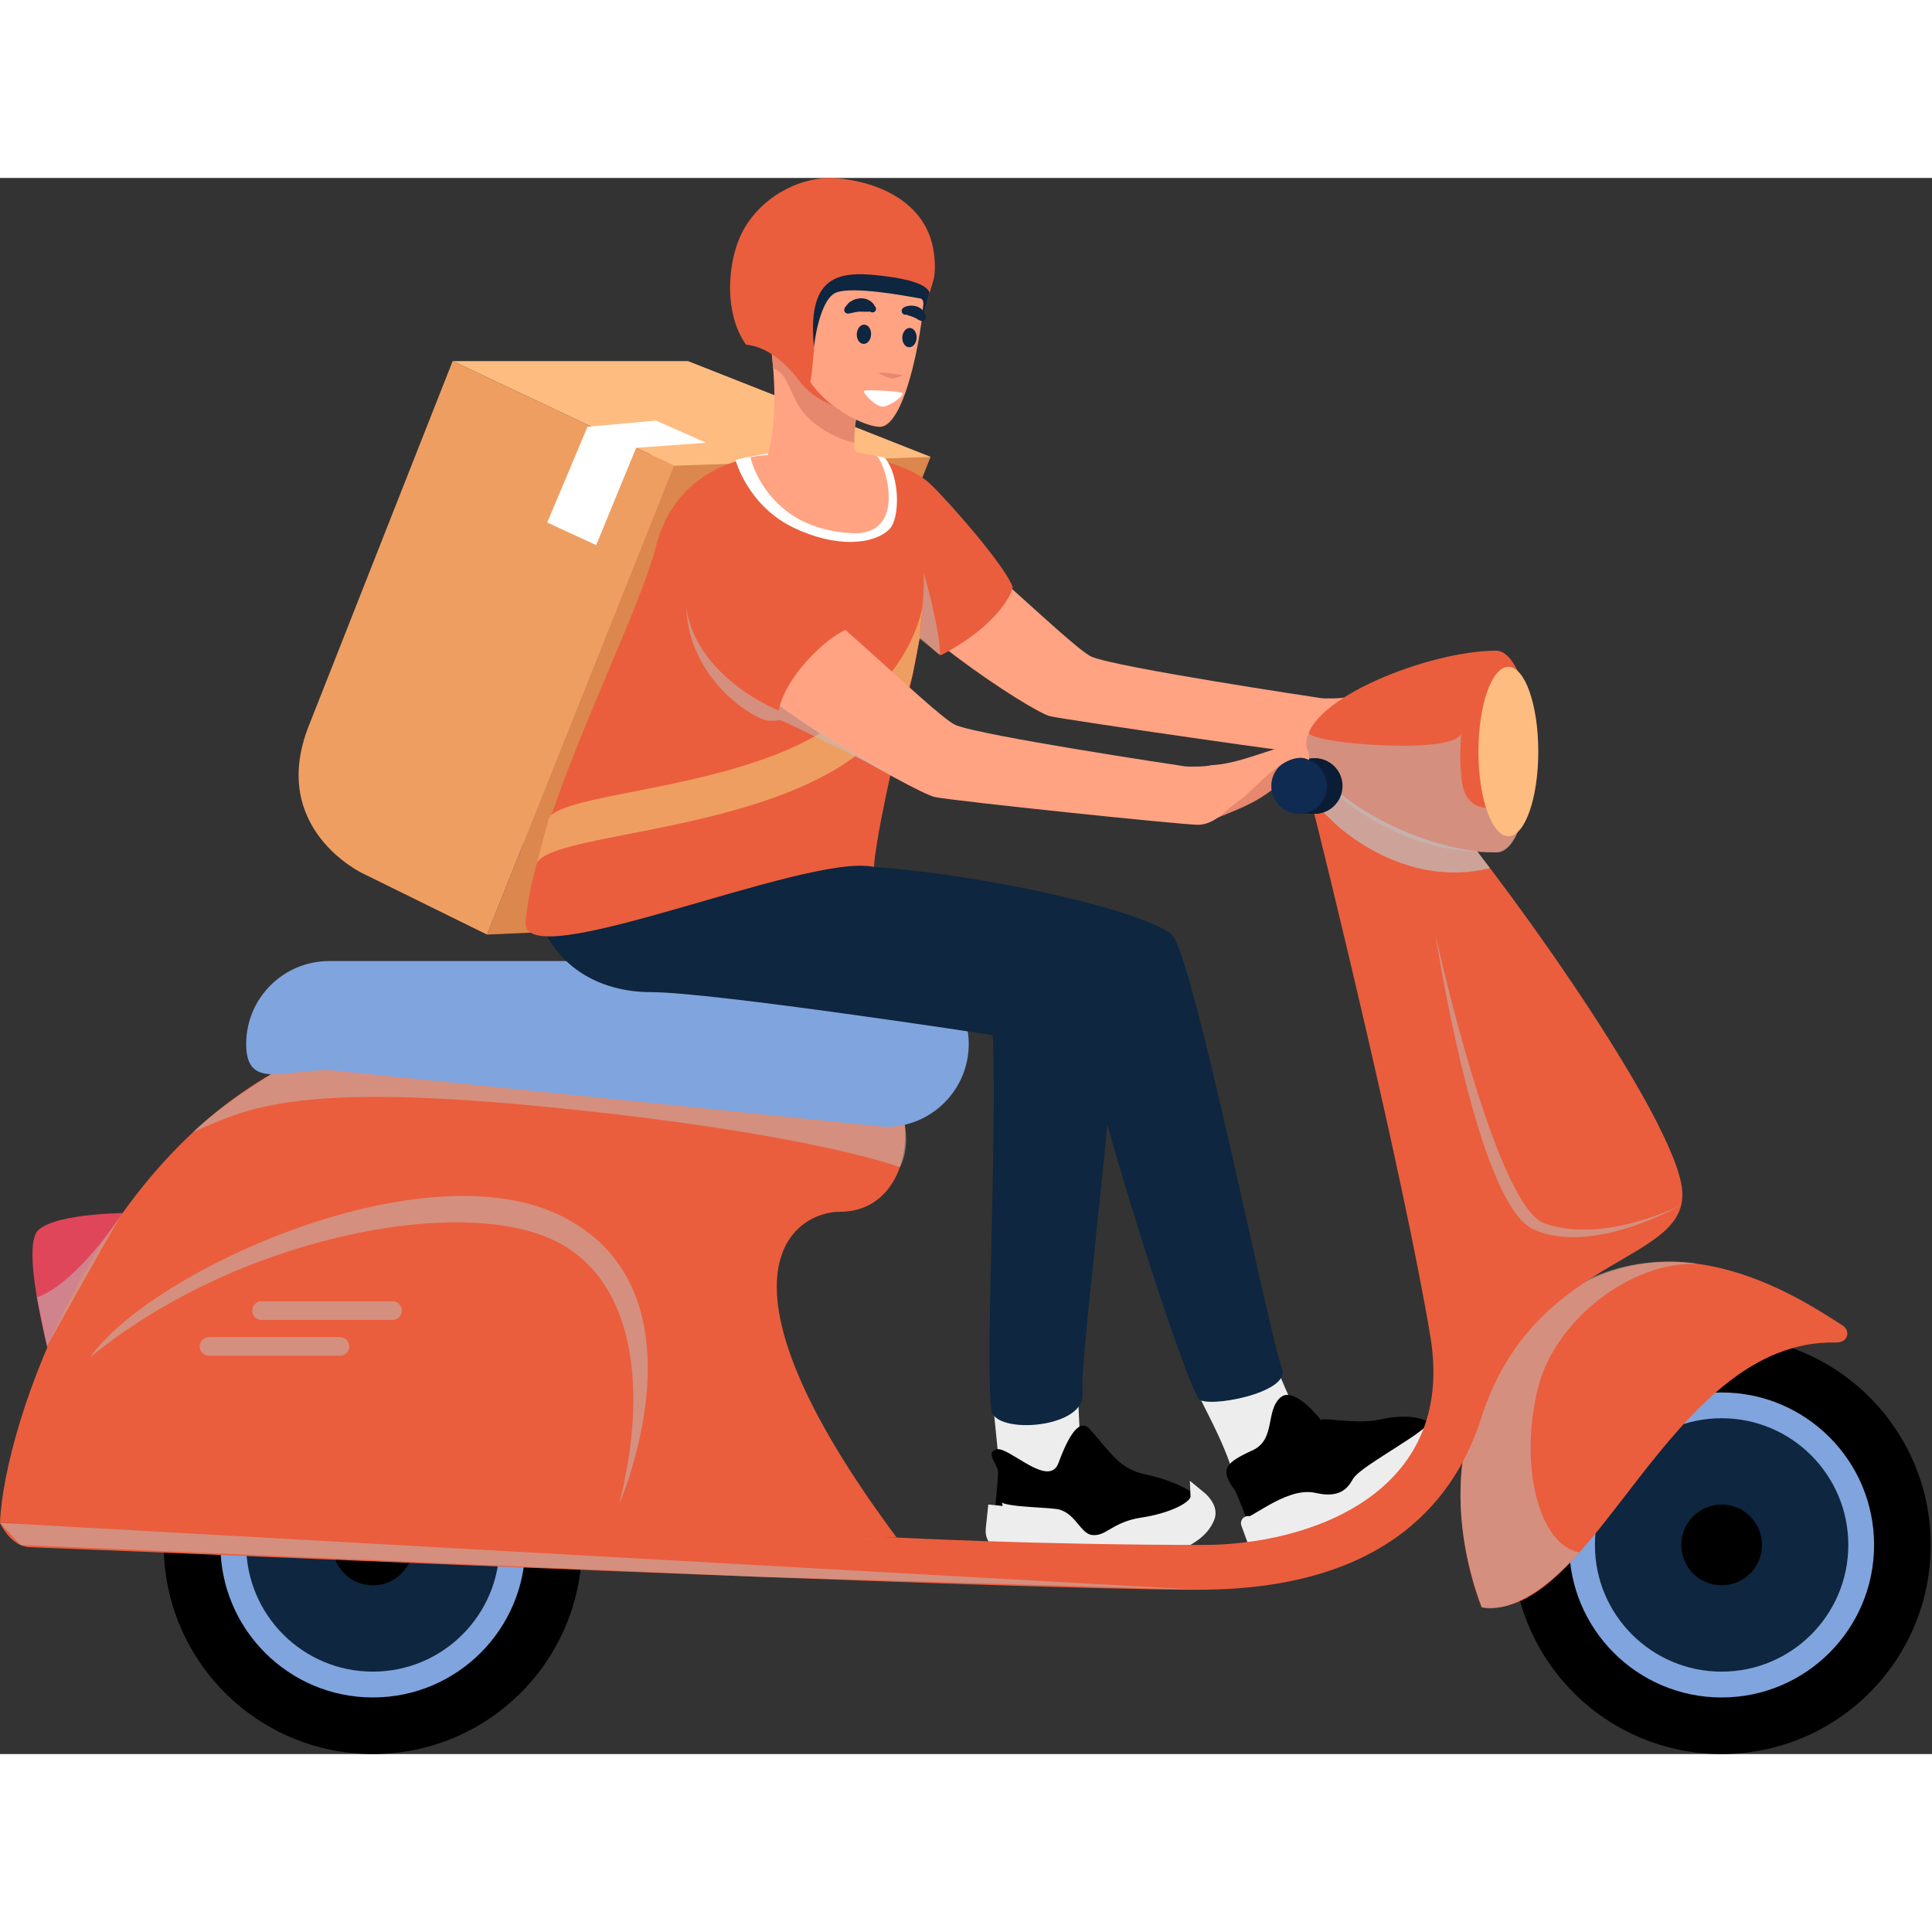 <svg width="40" height="40" viewBox="0 0 38 31" fill="none" xmlns="http://www.w3.org/2000/svg">
<rect x="0" y="0" width="38" height="31" fill="#333333" stroke="none"/>
<path d="M13.257 5.66L9.579 14.882L11.556 14.795L14.674 5.588L13.257 5.66Z" fill="#DB874D"/>
<path d="M9.848 12.927L13.525 3.604L18.302 5.488L14.624 14.811L9.848 12.927Z" fill="#DB874D"/>
<path d="M8.904 3.602H13.53L18.306 5.487L13.257 5.66L8.904 3.602Z" fill="#FFBC80"/>
<path d="M19.528 24.072L19.643 25.216L20.189 25.76C20.189 25.76 20.912 25.666 20.96 25.65C21.008 25.634 21.265 25.329 21.265 25.329L21.201 23.888L19.528 24.072ZM23.573 23.936C23.573 23.936 23.732 24.263 23.848 24.491C23.963 24.719 24.213 25.271 24.236 25.461C24.262 25.681 25.521 25.079 25.633 24.73C25.601 24.396 25.188 23.717 25.065 23.223C24.942 22.727 23.573 23.936 23.573 23.936Z" fill="#EDEDED"/>
<path d="M26.402 11.355C26.767 11.132 27.48 11.015 28.022 10.386C28.564 9.757 27.829 10.079 27.829 10.079C27.829 10.079 26.898 10.548 26.818 10.619C26.738 10.691 26.402 11.355 26.402 11.355Z" fill="#E5886E"/>
<path d="M17.373 6.123C18.177 6.313 21.038 9.237 21.475 9.419C21.984 9.631 25.861 10.213 25.981 10.231C26.061 10.243 26.401 10.241 26.502 10.208C26.575 10.465 26.528 11.165 26.252 11.382C25.918 11.382 21.051 10.669 20.664 10.59C20.296 10.515 17.258 8.516 17.136 7.649C17.046 7.004 16.471 6.388 17.373 6.123Z" fill="#FFA383"/>
<path d="M26.252 11.381C26.593 11.365 26.77 11.092 27.058 10.9C27.347 10.707 27.989 9.86 28.423 10.107C28.423 10.107 28.499 9.712 28.036 9.816C27.572 9.92 27.023 10.185 26.502 10.208" fill="#FFA383"/>
<path d="M23.724 12.697C24.089 12.474 24.802 12.357 25.344 11.728C25.886 11.099 25.151 11.421 25.151 11.421C25.151 11.421 24.22 11.889 24.14 11.961C24.059 12.033 23.724 12.697 23.724 12.697Z" fill="#E5886E"/>
<path d="M19.606 25.006C19.37 25.062 19.607 25.284 19.628 25.425C19.643 25.523 19.574 26.165 19.531 26.555C19.511 26.732 19.591 26.8 19.72 26.858C20.472 27.198 23.367 27.335 23.752 26.34C23.866 26.049 23.324 25.669 22.523 25.498C22.025 25.392 21.869 25.099 21.433 24.608C21.275 24.43 21.076 24.577 20.818 25.276C20.631 25.782 19.842 24.95 19.606 25.006ZM24.199 25.679C24.296 25.847 24.199 25.679 24.277 25.79C24.33 25.866 24.542 26.439 24.67 26.788C24.727 26.946 24.838 27.024 24.955 26.965C25.5 26.694 26.959 25.971 27.289 25.785C27.691 25.557 28.43 25.103 28.412 24.906C28.385 24.611 28.073 24.213 27.133 24.422C26.663 24.526 25.942 24.353 25.991 24.44C25.991 24.44 25.459 23.749 25.187 23.985C24.883 24.249 25.099 24.815 24.634 25.027C24.116 25.263 24.03 25.386 24.199 25.679Z" fill="black"/>
<path d="M28.185 24.519C28.184 24.519 28.184 24.519 28.183 24.518L28.191 24.524C28.189 24.523 28.187 24.521 28.185 24.519Z" fill="white"/>
<path d="M26.725 25.673C26.593 25.916 26.353 26.12 25.846 26.001C25.339 25.883 24.59 26.571 24.549 26.46C24.592 26.576 24.634 26.691 24.67 26.789C24.727 26.946 24.838 27.024 24.955 26.965C25.5 26.694 26.959 25.972 27.289 25.785C27.691 25.557 28.43 25.103 28.412 24.906C28.401 24.783 28.339 24.642 28.203 24.535C28.316 24.695 26.852 25.438 26.725 25.673Z" fill="#EDEDED" stroke="#EDEDED" stroke-width="0.282" stroke-miterlimit="10" stroke-linecap="round" stroke-linejoin="round"/>
<path d="M22.472 26.488C21.928 26.569 21.833 26.851 21.491 26.834C21.149 26.818 21.068 26.362 20.761 26.32C20.454 26.277 19.561 26.286 19.579 26.106C19.563 26.264 19.546 26.424 19.531 26.555C19.51 26.733 19.591 26.8 19.719 26.858C20.472 27.198 23.367 27.335 23.752 26.34C23.802 26.213 23.726 26.068 23.557 25.931C23.567 26.178 23.016 26.407 22.472 26.488Z" fill="#EDEDED" stroke="#EDEDED" stroke-width="0.282" stroke-miterlimit="10"/>
<path d="M37.975 26.887C37.975 29.159 36.133 31 33.862 31C31.59 31 29.749 29.159 29.749 26.887C29.749 24.616 31.59 22.775 33.862 22.775C36.133 22.775 37.975 24.616 37.975 26.887Z" fill="black"/>
<path d="M36.861 26.887C36.861 28.544 35.518 29.887 33.862 29.887C32.205 29.887 30.863 28.544 30.863 26.887C30.863 25.231 32.205 23.888 33.862 23.888C35.518 23.888 36.861 25.231 36.861 26.887Z" fill="#80A4DD"/>
<path d="M36.354 26.887C36.354 28.264 35.238 29.379 33.862 29.379C32.486 29.379 31.37 28.264 31.37 26.887C31.37 25.511 32.486 24.395 33.862 24.395C35.238 24.395 36.354 25.511 36.354 26.887Z" fill="#0E263F"/>
<path d="M34.656 26.887C34.656 27.326 34.3 27.681 33.862 27.681C33.423 27.681 33.068 27.326 33.068 26.887C33.068 26.449 33.423 26.093 33.862 26.093C34.3 26.093 34.656 26.449 34.656 26.887Z" fill="black"/>
<path d="M29.143 28.113C31.37 28.408 32.794 22.832 36.112 22.905C36.354 22.911 36.404 22.673 36.237 22.567C35.382 22.023 32.662 20.169 30.246 22.37C27.676 24.711 29.143 28.113 29.143 28.113Z" fill="#EA5E3D"/>
<path opacity="0.5" d="M31.066 27.034C30.256 26.887 29.871 25.298 30.256 23.778C30.584 22.487 32.06 21.297 33.406 21.36C33.406 21.36 31.605 20.984 30.246 22.37C28.886 23.756 28.243 25.618 29.143 28.113C29.143 28.113 29.85 28.381 31.066 27.034Z" fill="#C1C1C1"/>
<path d="M2.621 20.357C2.621 20.357 1.134 20.341 0.753 20.695C0.372 21.048 1.063 23.521 1.063 23.521L2.476 23.436L2.621 20.357Z" fill="#E04659"/>
<path d="M11.447 26.887C11.447 29.159 9.605 31 7.334 31C5.062 31 3.221 29.159 3.221 26.887C3.221 24.616 5.062 22.775 7.334 22.775C9.605 22.775 11.447 24.616 11.447 26.887Z" fill="black"/>
<path d="M10.333 26.887C10.333 28.544 8.99 29.887 7.334 29.887C5.678 29.887 4.335 28.544 4.335 26.887C4.335 25.231 5.678 23.888 7.334 23.888C8.99 23.888 10.333 25.231 10.333 26.887Z" fill="#80A4DD"/>
<path d="M9.826 26.887C9.826 28.264 8.71 29.379 7.334 29.379C5.958 29.379 4.842 28.264 4.842 26.887C4.842 25.511 5.958 24.395 7.334 24.395C8.71 24.395 9.826 25.511 9.826 26.887Z" fill="#0E263F"/>
<path d="M8.128 26.887C8.128 27.326 7.772 27.681 7.334 27.681C6.895 27.681 6.54 27.326 6.54 26.887C6.54 26.449 6.895 26.093 7.334 26.093C7.772 26.093 8.128 26.449 8.128 26.887Z" fill="black"/>
<path d="M0 26.453C0 26.453 10.554 26.512 17.636 26.741C17.636 26.741 20.4 26.887 23.673 26.887C25.728 26.887 28.648 25.891 28.134 22.79C27.62 19.689 26.036 13.214 25.76 12.152C25.311 10.417 27.287 11.241 28.201 12.216C29.225 13.308 32.747 18.154 33.068 19.779C33.389 21.404 30.203 21.039 29.132 24.395C28.657 25.883 27.365 27.768 23.573 27.768C19.787 27.768 3.877 27.054 0.582 26.931C0.206 26.917 0 26.453 0 26.453Z" fill="#EA5E3D"/>
<path d="M0 26.453C0.077 24.49 1.94 19.094 5.987 17.296H16.585C18.191 17.296 18.255 20.334 16.521 20.334C15.622 20.334 13.763 21.538 17.636 26.741L0 26.453Z" fill="#EA5E3D"/>
<path opacity="0.5" d="M1.77 23.2C4.628 20.845 9.043 19.98 10.923 20.909C12.518 21.698 12.741 23.888 12.175 26.093C12.175 26.093 14.006 21.939 11.083 20.438C8.354 19.036 2.958 21.498 1.77 23.2ZM3.797 18.77C4.885 18.286 5.848 17.776 10.923 18.288C15.997 18.8 17.699 19.457 17.699 19.457C17.699 19.457 17.892 19.151 17.796 18.622C17.699 18.093 5.929 17.25 5.332 17.629C4.735 18.008 4.187 18.384 3.797 18.77Z" fill="#C1C1C1"/>
<path d="M19.054 17.034C19.054 17.935 18.323 18.666 17.422 18.666L6.474 17.547C5.573 17.547 4.842 17.935 4.842 17.034C4.842 16.133 5.573 15.403 6.474 15.403H17.422C18.323 15.403 19.054 16.133 19.054 17.034Z" fill="#80A4DD"/>
<path opacity="0.7" d="M25.696 12.334C25.628 12.033 25.784 12.246 26.258 12.698C26.258 12.698 27.585 14.002 29.306 13.575L28.314 12.275L25.777 11.355C25.777 11.355 25.497 11.688 25.696 12.334Z" fill="#C1C1C1"/>
<path d="M29.427 9.298C28.116 9.298 25.696 10.246 25.696 11.124C25.696 12.002 27.848 13.265 29.427 13.265V9.298Z" fill="#EA5E3D"/>
<path d="M30.128 11.282C30.128 12.377 29.814 13.265 29.427 13.265C29.04 13.265 28.726 12.377 28.726 11.282C28.726 10.186 29.04 9.298 29.427 9.298C29.814 9.298 30.128 10.186 30.128 11.282Z" fill="#EA5E3D"/>
<path opacity="0.5" d="M25.745 10.906C25.696 11.124 28.702 11.366 28.741 10.906C28.741 10.906 28.686 11.502 28.766 11.939C28.849 12.398 29.228 12.388 29.228 12.388L29.849 12.867C29.849 12.867 29.708 13.278 29.427 13.265C29.146 13.253 28.003 13.34 26.692 12.43C26.117 12.032 25.839 11.721 25.724 11.478L25.755 11.387C25.684 11.241 25.675 11.015 25.745 10.906Z" fill="#C1C1C1"/>
<path d="M30.256 11.282C30.256 12.202 29.993 12.947 29.668 12.947C29.343 12.947 29.079 12.202 29.079 11.282C29.079 10.362 29.343 9.616 29.668 9.616C29.993 9.616 30.256 10.362 30.256 11.282Z" fill="#FFBC80"/>
<path opacity="0.5" d="M6.87 22.982C6.87 23.083 6.788 23.165 6.687 23.165H4.111C4.01 23.165 3.928 23.083 3.928 22.982C3.928 22.881 4.01 22.799 4.111 22.799H6.687C6.788 22.799 6.87 22.881 6.87 22.982ZM7.904 22.278C7.904 22.379 7.822 22.461 7.721 22.461H5.144C5.043 22.461 4.961 22.379 4.961 22.278C4.961 22.177 5.043 22.095 5.144 22.095H7.721C7.822 22.095 7.904 22.177 7.904 22.278ZM28.233 14.882C28.233 14.882 29.404 20.233 30.385 20.566C31.584 20.973 33.068 20.199 33.068 20.199C33.068 20.199 31.317 21.219 30.15 20.674C29.04 20.154 28.233 14.882 28.233 14.882ZM23.573 27.769L14.921 27.514L0.403 26.887L0 26.453L23.573 27.769Z" fill="#C1C1C1"/>
<path d="M26.406 11.96C26.406 12.262 26.161 12.508 25.858 12.508C25.555 12.508 25.31 12.262 25.31 11.96C25.31 11.657 25.555 11.412 25.858 11.412C26.161 11.412 26.406 11.657 26.406 11.96Z" fill="#0A1D35"/>
<path d="M25.454 11.421H25.939V12.501H25.454V11.421Z" fill="#0A1D35"/>
<path d="M26.099 12.009C26.072 12.31 25.805 12.533 25.504 12.506C25.202 12.479 24.98 12.212 25.007 11.911C25.034 11.609 25.3 11.387 25.602 11.414C25.903 11.441 26.125 11.707 26.099 12.009Z" fill="#102B51"/>
<path opacity="0.5" d="M2.411 20.36C1.891 21.143 1.234 21.843 0.726 22.018L0.925 22.982C0.925 22.982 2.284 20.533 2.411 20.36Z" fill="#C1C1C1"/>
<path d="M14.674 1.971C14.674 2.947 15.465 3.738 16.441 3.738C17.417 3.738 18.232 2.853 18.232 1.877C18.232 1.666 18.249 1.325 18.181 1.138C17.936 0.457 17.206 0.204 16.441 0.204C15.465 0.204 14.674 0.995 14.674 1.971Z" fill="#FFA383"/>
<path d="M23.573 24.009C23.215 23.436 21.489 17.98 21.345 16.802C21.345 16.802 16.748 16.015 15.537 16.015C14.325 16.015 13.405 15.302 13.259 14.158C13.192 13.64 15.091 13.387 17.189 13.55C19.716 13.747 22.566 14.46 23.046 14.882C23.467 15.252 24.956 22.752 25.216 23.418C25.404 23.9 23.701 24.212 23.573 24.009Z" fill="#0E263F"/>
<path d="M19.502 24.242C19.372 23.364 19.616 18.802 19.528 16.86C19.528 16.86 14.016 16.014 12.804 16.014C11.592 16.014 10.672 15.301 10.526 14.158C10.38 13.016 21.011 14.126 21.888 14.896C22.309 15.267 21.209 23.177 21.292 23.888C21.376 24.598 19.573 24.725 19.502 24.242Z" fill="#0E263F"/>
<path d="M19.916 8.04C19.766 7.622 18.628 6.326 18.288 6.011C17.825 5.583 16.869 5.414 15.918 5.39C14.526 5.355 13.271 5.801 12.901 7.252C12.509 8.79 10.547 12.419 10.337 14.629C10.236 15.74 15.854 13.265 17.189 13.55C17.264 12.585 17.909 10.156 18.086 9.062C18.098 8.987 18.487 9.447 18.521 9.381C19.707 8.752 19.934 8.09 19.916 8.04Z" fill="#EA5E3D"/>
<path d="M17.401 5.504C17.705 5.86 17.706 6.699 17.492 6.91C17.188 7.21 16.454 7.285 15.607 6.878C14.704 6.444 14.467 5.549 14.467 5.549C14.467 5.549 15.849 5.143 17.401 5.504Z" fill="white"/>
<path d="M15.124 3.017C15.247 3.87 15.296 4.735 15.104 5.447C15.104 5.447 14.774 5.478 14.759 5.493C14.759 5.493 15.061 6.91 16.764 6.987C17.866 7.036 17.416 5.574 17.235 5.464L16.843 5.393C16.843 5.393 16.725 5.265 16.849 4.694C16.974 4.123 16.108 2.921 16.108 2.921L15.124 3.017Z" fill="#FFA383"/>
<path d="M16.837 4.754C16.616 4.483 15.739 4.005 15.69 3.803C15.641 3.6 15.181 3.468 15.181 3.468L15.207 3.738C15.42 3.838 15.463 3.98 15.629 4.336C15.956 5.037 16.805 5.208 16.805 5.208C16.805 5.208 16.798 4.942 16.837 4.754Z" fill="#E5886E"/>
<path d="M18.181 2.274C18.126 3.206 17.775 4.899 17.304 4.895C16.908 4.891 15.863 4.287 15.814 3.636C15.764 2.985 15.715 2.275 15.715 2.275" fill="#FFA383"/>
<path d="M18.171 2.418C18.167 2.207 16.581 1.879 16.218 2.414C16.044 2.67 16.013 3.453 15.96 3.88C15.954 3.925 15.946 3.964 15.936 3.994C15.927 4.018 16.129 4.301 16.387 4.477C16.033 4.338 15.827 4.132 15.738 4.012C15.547 3.754 15.15 3.319 14.674 3.279C14.226 2.66 14.296 1.58 14.643 0.987C15.043 0.304 15.825 -0.048 16.454 0.005C17.274 0.074 18.234 0.476 18.368 1.471C18.393 1.655 18.404 1.876 18.347 2.054C18.298 2.207 18.127 2.812 18.127 2.812L18.171 2.418Z" fill="#EA5E3D"/>
<path d="M18.127 2.812C18.146 2.746 18.281 2.274 18.281 2.274C18.281 2.274 18.326 2.052 17.459 1.939C16.592 1.825 15.865 1.814 16.009 3.313C16.009 3.313 16.113 2.382 16.449 2.253C16.785 2.125 17.823 2.321 18.098 2.37C18.174 2.383 18.169 2.477 18.15 2.603C18.135 2.702 18.127 2.812 18.127 2.812Z" fill="#0E263F"/>
<path d="M23.573 12.723C23.915 12.707 24.091 12.434 24.38 12.242C24.669 12.049 25.311 11.202 25.744 11.449C25.744 11.449 25.821 11.054 25.358 11.158C24.894 11.262 24.345 11.527 23.824 11.55" fill="#FFA383"/>
<path opacity="0.5" d="M18.086 9.062C18.086 9.062 18.197 8.147 18.165 7.745C18.165 7.745 18.492 8.882 18.49 9.381L18.086 9.062Z" fill="#C1C1C1"/>
<path d="M17.133 3.082C17.128 3.186 17.061 3.268 16.983 3.264C16.905 3.26 16.846 3.172 16.852 3.068C16.857 2.963 16.924 2.881 17.002 2.885C17.08 2.889 17.139 2.977 17.133 3.082ZM18.029 3.148C18.024 3.252 17.956 3.334 17.878 3.33C17.801 3.326 17.742 3.238 17.747 3.133C17.753 3.028 17.82 2.947 17.898 2.951C17.975 2.955 18.034 3.043 18.029 3.148Z" fill="#0E263F"/>
<path d="M17.744 3.889C17.718 3.902 17.578 3.951 17.532 3.943C17.487 3.935 17.297 3.859 17.287 3.836C17.276 3.813 17.793 3.866 17.744 3.889Z" fill="#E5886E"/>
<path d="M17.115 2.63C17.117 2.631 17.102 2.627 17.09 2.63C17.078 2.632 17.061 2.632 17.04 2.632C17.031 2.631 17.02 2.631 17.009 2.632C16.999 2.633 16.989 2.629 16.978 2.631C16.957 2.633 16.936 2.626 16.915 2.63C16.905 2.631 16.894 2.631 16.883 2.63C16.872 2.631 16.861 2.636 16.85 2.636C16.828 2.639 16.804 2.64 16.784 2.649C16.743 2.659 16.707 2.664 16.707 2.664L16.686 2.667C16.646 2.672 16.61 2.644 16.605 2.604C16.602 2.587 16.606 2.571 16.614 2.557C16.614 2.557 16.635 2.523 16.677 2.475C16.688 2.464 16.699 2.45 16.714 2.44C16.73 2.43 16.748 2.421 16.766 2.41C16.785 2.4 16.804 2.391 16.825 2.383C16.847 2.378 16.87 2.374 16.893 2.371C16.916 2.368 16.94 2.364 16.962 2.368C16.985 2.371 17.007 2.375 17.029 2.378C17.07 2.393 17.106 2.409 17.132 2.431C17.158 2.452 17.177 2.473 17.19 2.492C17.203 2.51 17.201 2.519 17.203 2.519C17.234 2.543 17.239 2.588 17.215 2.619C17.191 2.649 17.146 2.654 17.115 2.63Z" fill="#0E263F"/>
<path d="M17.759 2.561C17.759 2.561 17.764 2.557 17.773 2.549C17.781 2.542 17.816 2.528 17.845 2.52C17.87 2.517 17.899 2.51 17.931 2.511C17.963 2.511 17.997 2.517 18.031 2.528C18.065 2.537 18.098 2.56 18.127 2.579C18.153 2.605 18.174 2.631 18.187 2.656C18.209 2.709 18.21 2.746 18.21 2.746C18.21 2.784 18.18 2.815 18.142 2.816C18.133 2.816 18.124 2.814 18.116 2.811L18.077 2.796C18.077 2.796 18.052 2.786 18.035 2.77C18.024 2.764 18.009 2.762 18 2.753C17.985 2.749 17.974 2.74 17.958 2.734C17.942 2.729 17.925 2.72 17.907 2.717C17.89 2.709 17.873 2.707 17.858 2.703C17.849 2.701 17.851 2.689 17.837 2.69C17.824 2.691 17.817 2.691 17.817 2.691H17.809C17.768 2.691 17.735 2.658 17.735 2.617C17.734 2.595 17.744 2.575 17.759 2.561Z" fill="#0E263F"/>
<path d="M17.753 4.237C17.733 4.189 17.047 4.163 16.999 4.186C16.95 4.21 17.199 4.486 17.354 4.498C17.473 4.507 17.777 4.293 17.753 4.237Z" fill="white"/>
<path d="M10.551 13.501C10.785 12.717 17.202 12.97 17.955 9.746L18.086 9.062L18.151 8.377C18.151 8.377 17.992 9.98 15.858 11.073C13.937 12.058 11.055 12.112 10.796 12.595M9.579 14.882L7.131 13.677C7.131 13.677 5.275 12.802 6.072 10.78C6.87 8.757 8.903 3.602 8.903 3.602L13.257 5.66L9.579 14.882Z" fill="#EF9E62"/>
<path d="M14.695 7.465C15.498 7.654 18.36 10.579 18.797 10.761C19.306 10.973 23.183 11.555 23.303 11.572C23.383 11.584 23.723 11.582 23.824 11.55C23.897 11.807 23.85 12.506 23.573 12.723C23.24 12.723 18.775 12.256 18.388 12.177C18.02 12.102 14.2 9.961 14.078 9.094C13.988 8.449 13.792 7.729 14.695 7.465Z" fill="#FFA383"/>
<path opacity="0.5" d="M15.547 10.525C15.547 10.525 16.545 11.21 17.578 11.74C17.544 11.764 15.397 10.647 15.332 10.663C15.277 10.676 15.209 10.682 15.126 10.676C14.794 10.652 13.442 9.781 13.499 8.273L15.357 10.317L15.338 10.38L15.547 10.525Z" fill="#C1C1C1"/>
<path d="M16.837 8.827C16.408 8.856 15.447 9.769 15.316 10.475C15.316 10.475 13.064 9.589 13.549 7.634C14.034 5.679 14.423 6.884 14.967 7.159C15.511 7.435 16.837 8.827 16.837 8.827Z" fill="#EA5E3D"/>
<path d="M11.726 7.221L12.512 5.308L13.886 5.208L12.899 4.772L11.555 4.895L10.763 6.778L11.726 7.221Z" fill="white"/>
</svg>

